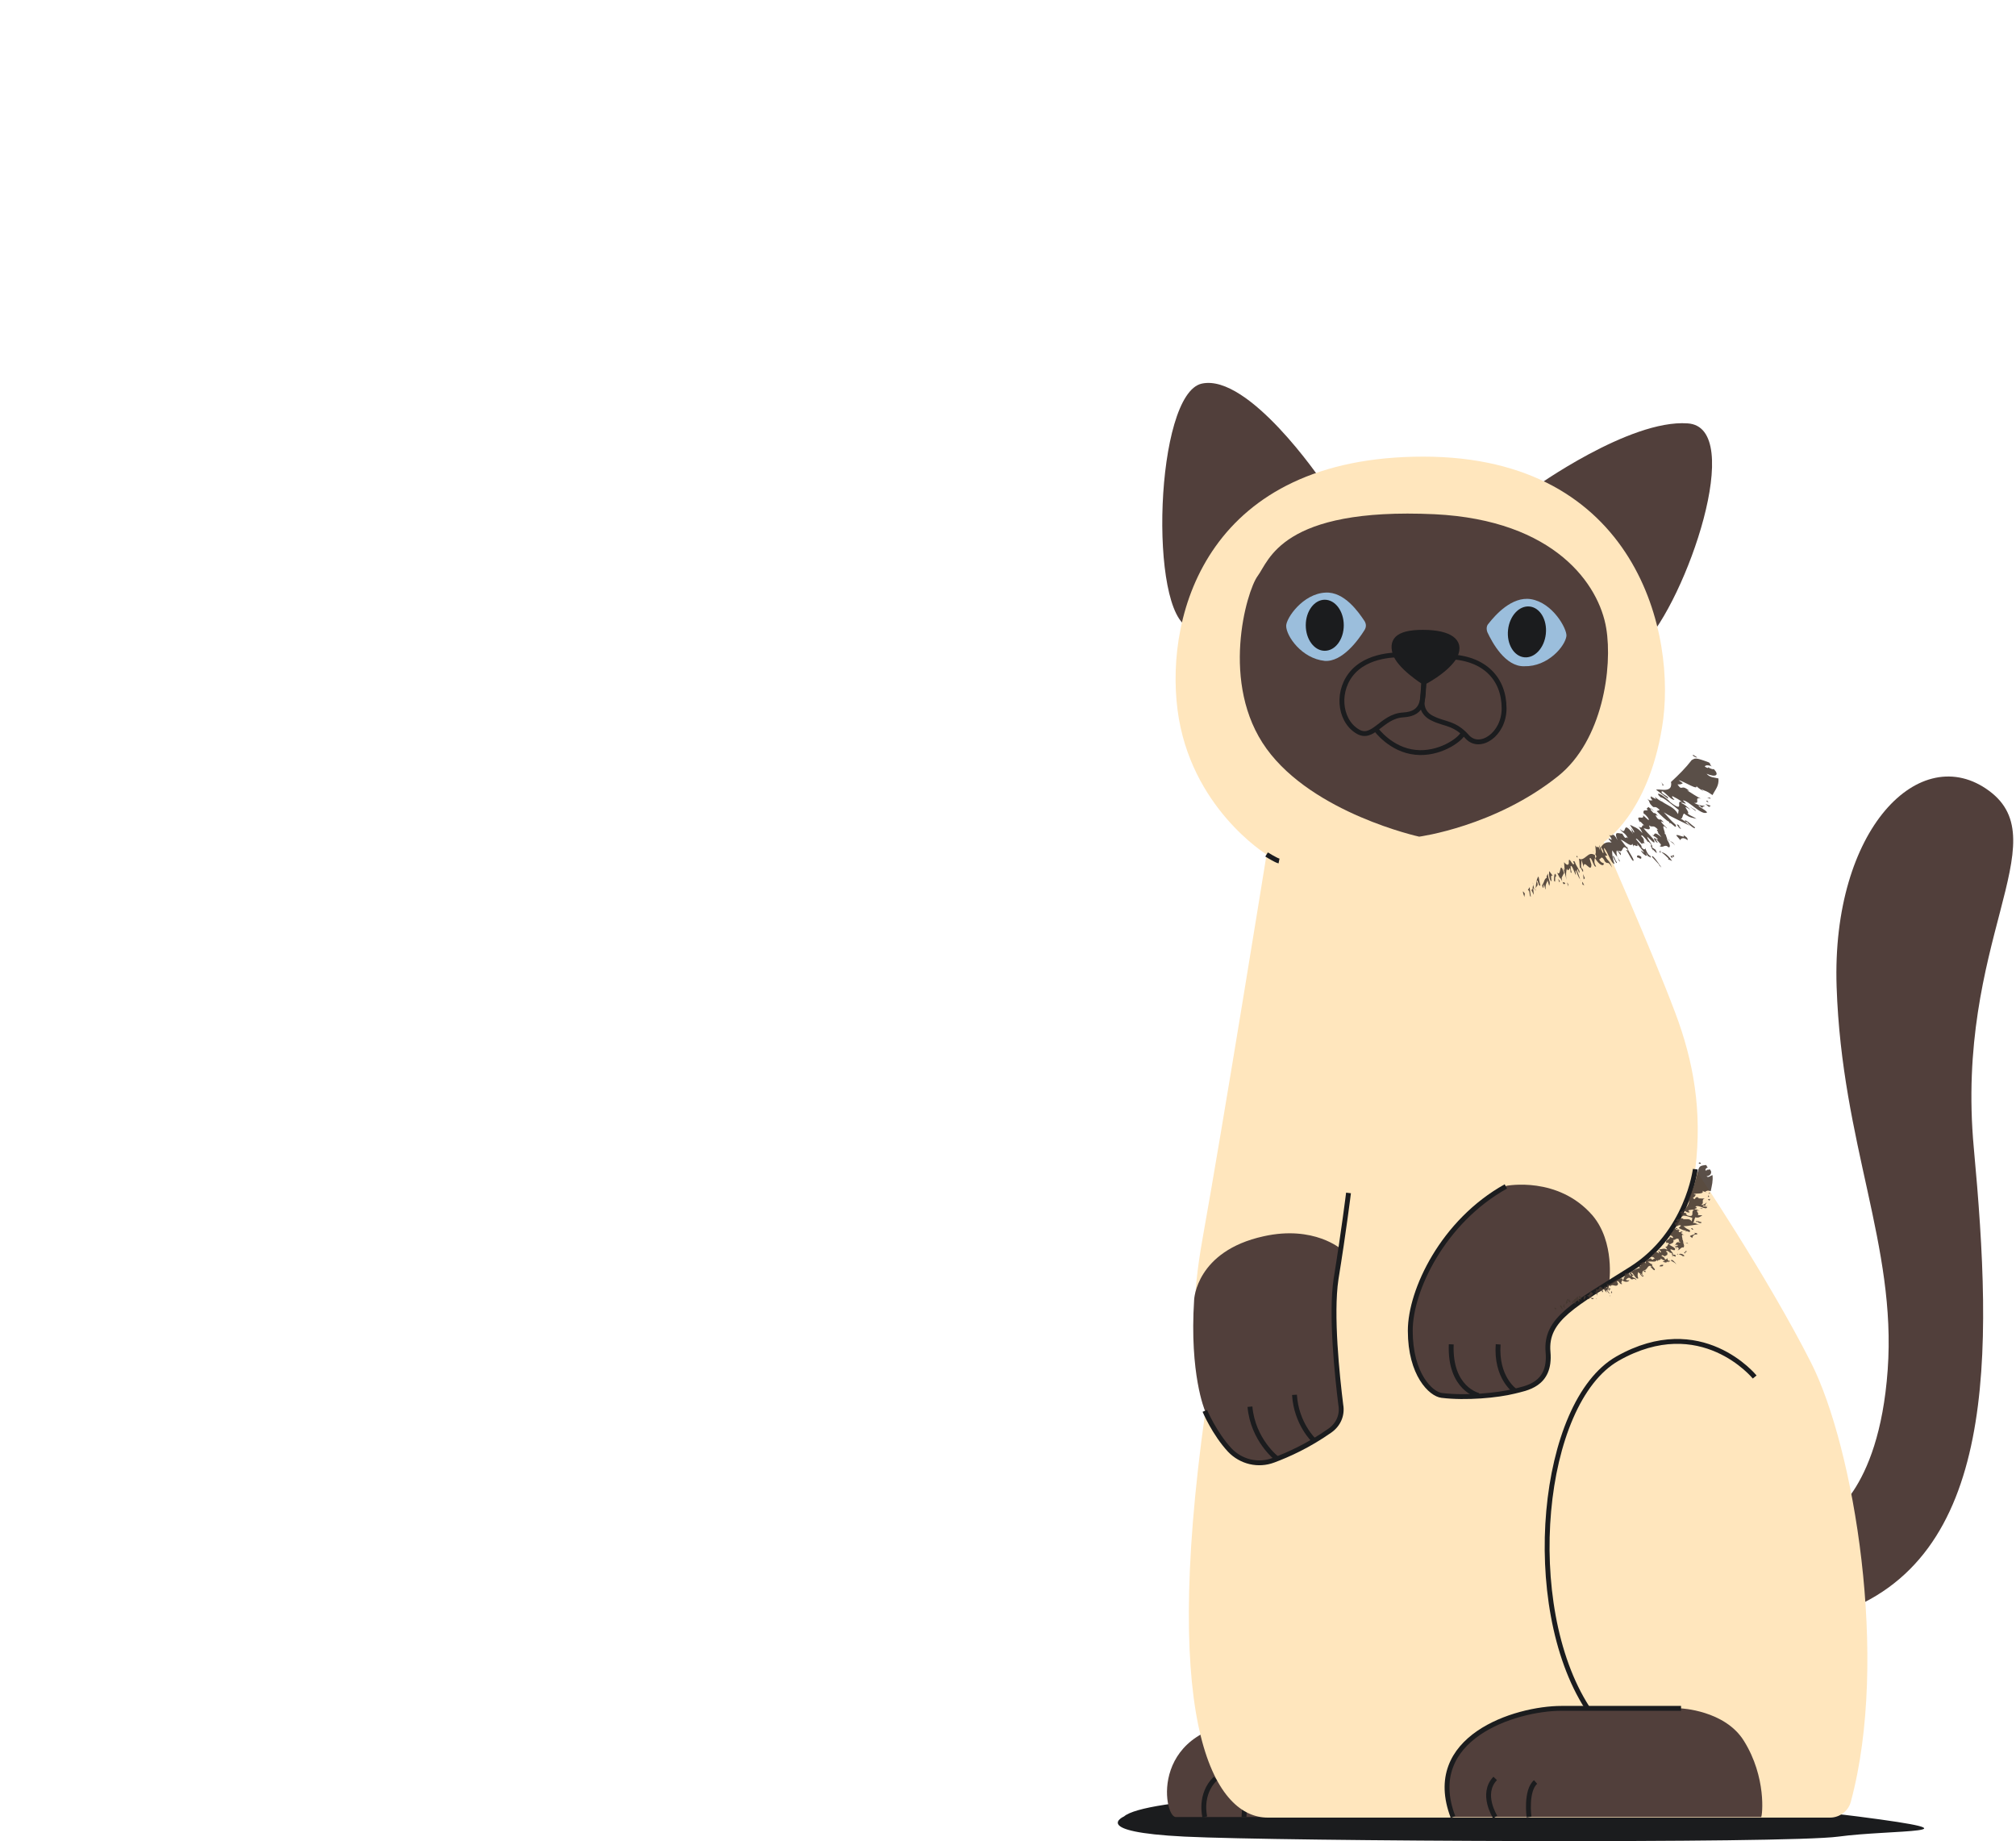 <svg width="415" height="379" viewBox="0 0 415 379" fill="none" xmlns="http://www.w3.org/2000/svg">
<path d="M231.392 373.918C231.392 373.918 224.18 377.096 243.86 378.074C263.54 379.052 367.684 379.541 378.441 378.074C389.198 376.607 409.978 377.463 382.352 373.918C354.727 370.373 326.246 372.451 298.377 370.373C270.507 368.295 235.548 370.251 231.392 373.918Z" fill="#1B1C1E"/>
<path d="M375.752 312.678C375.752 312.678 386.753 307.667 388.587 281.997C390.42 256.328 379.174 235.67 378.074 203.155C376.974 170.641 395.309 152.305 409.489 162.818C423.668 173.33 402.399 193.865 406.311 236.281C410.222 278.575 411.322 321.357 377.708 332.358C377.83 332.358 372.085 324.413 375.752 312.678Z" fill="#513F3B"/>
<path d="M287.009 374.04C287.009 374.04 244.593 374.04 242.026 374.04C239.459 374.04 236.281 354.727 258.772 354.361C281.264 353.994 294.832 354.361 294.832 354.361L287.009 374.04Z" fill="#513F3B"/>
<path d="M248.016 374.04C248.016 374.04 246.793 369.396 250.216 366.095" stroke="#1B1C1E" stroke-miterlimit="10"/>
<path d="M256.083 374.04C256.083 374.04 256.083 370.251 257.795 368.54" stroke="#1B1C1E" stroke-miterlimit="10"/>
<path d="M271.974 98.888C271.974 98.888 257.061 76.886 247.405 78.964C237.748 81.042 236.403 126.391 244.838 129.203C253.15 132.137 271.974 98.888 271.974 98.888Z" fill="#513F3B"/>
<path d="M315.734 100.478C315.734 100.478 335.414 86.298 347.393 87.154C359.494 87.887 347.149 123.58 338.226 132.748C329.302 141.915 315.734 100.478 315.734 100.478Z" fill="#513F3B"/>
<path d="M260.728 175.897C260.728 175.897 244.96 166.24 242.393 146.071C239.826 125.903 248.994 93.999 292.998 93.999C337.003 93.999 345.315 130.792 342.137 149.738C339.203 167.707 330.158 173.33 330.158 173.33C330.158 173.33 339.937 195.454 344.826 208.411C348.616 218.435 350.449 228.703 348.982 240.682C348.982 240.682 363.65 262.44 372.818 280.53C381.619 297.888 388.953 341.404 381.008 370.862C380.519 372.818 378.685 374.163 376.73 374.163H260.973C250.705 374.163 238.726 357.294 248.138 290.431C248.138 290.431 243.249 278.941 247.527 255.105C251.805 231.269 260.728 175.897 260.728 175.897Z" fill="#FFE6BD"/>
<path d="M362.55 374.04C362.55 374.04 355.094 374.04 352.894 374.04H298.988C292.754 357.783 311.7 351.671 321.357 351.671C328.813 351.671 345.926 351.671 345.926 351.671C345.926 351.671 355.094 352.038 359.006 358.394C363.65 365.851 362.795 373.674 362.55 374.04Z" fill="#513F3B"/>
<path d="M273.807 294.465C269.285 297.643 265.129 299.477 262.195 300.577C259.017 301.677 255.472 300.944 253.15 298.377C249.972 294.954 248.016 290.309 248.016 290.309C248.016 290.309 244.838 282.853 245.816 267.573C245.816 267.573 246.182 257.55 260.117 254.494C270.507 252.172 276.13 257.183 276.13 257.183C275.885 259.139 275.519 261.095 275.152 263.295C273.93 270.629 275.396 283.342 276.13 289.209C276.374 291.165 275.519 293.243 273.807 294.465Z" fill="#513F3B"/>
<path d="M260.728 175.897C260.728 175.897 262.684 177.119 263.295 177.241" stroke="#1B1C1E" stroke-miterlimit="10"/>
<path d="M248.016 290.431C248.016 290.431 249.972 295.076 253.15 298.499C255.472 300.944 259.017 301.799 262.195 300.577C265.129 299.477 269.285 297.643 273.807 294.465C275.519 293.243 276.374 291.287 276.008 289.209C275.274 283.342 273.93 270.629 275.03 263.295C276.619 253.516 277.597 245.571 277.597 245.571" stroke="#1B1C1E" stroke-miterlimit="10"/>
<path d="M262.806 300.21C262.806 300.21 257.917 296.421 257.306 289.576" stroke="#1B1C1E" stroke-miterlimit="10"/>
<path d="M270.507 296.543C270.507 296.543 266.84 293.121 266.473 287.131" stroke="#1B1C1E" stroke-miterlimit="10"/>
<path d="M331.258 264.029C322.702 269.285 318.301 272.341 318.79 278.208C319.401 285.053 314.145 285.664 311.823 286.275C308.4 287.131 301.922 287.742 296.91 287.131C294.71 286.887 290.431 282.853 290.431 273.807C290.431 265.495 297.154 251.316 310.111 244.104C310.111 244.104 320.746 242.026 327.836 250.216C332.48 255.717 331.258 264.029 331.258 264.029Z" fill="#513F3B"/>
<path d="M348.982 240.682C348.982 240.682 347.393 253.883 335.781 261.217C324.168 268.551 318.057 271.485 318.668 278.33C319.279 285.175 314.023 285.787 311.7 286.398C308.278 287.253 301.799 287.865 296.788 287.253C294.587 287.009 290.309 282.975 290.309 273.93C290.309 265.618 297.032 251.438 309.989 244.226" stroke="#1B1C1E" stroke-miterlimit="10"/>
<path d="M304.366 287.253C304.366 287.253 298.377 285.909 298.743 276.741" stroke="#1B1C1E" stroke-miterlimit="10"/>
<path d="M311.823 286.275C311.823 286.275 307.911 283.586 308.4 276.741" stroke="#1B1C1E" stroke-miterlimit="10"/>
<path d="M361.206 283.464C361.206 283.464 350.205 269.896 332.969 279.675C317.079 288.72 313.167 330.402 326.735 351.549" stroke="#1B1C1E" stroke-miterlimit="10"/>
<path d="M299.11 374.04C292.876 357.783 311.823 351.671 321.479 351.671C328.936 351.671 346.049 351.671 346.049 351.671" stroke="#1B1C1E" stroke-miterlimit="10"/>
<path d="M307.789 374.04C307.789 374.04 304.733 369.273 307.789 366.095" stroke="#1B1C1E" stroke-miterlimit="10"/>
<path d="M314.756 374.04C314.756 374.04 314.023 368.662 316.101 366.829" stroke="#1B1C1E" stroke-miterlimit="10"/>
<path d="M292.143 172.23C292.143 172.23 270.385 167.463 260.728 154.139C251.072 140.815 256.572 121.747 258.895 118.568C261.217 115.513 263.662 104.389 295.321 105.856C320.135 107.078 329.18 120.402 330.647 129.325C331.991 137.393 329.913 152.428 320.746 159.762C307.789 170.152 292.143 172.23 292.143 172.23Z" fill="#513F3B"/>
<path d="M280.897 129.692C281.264 129.081 281.264 128.469 280.897 127.858C279.675 126.025 276.741 121.746 272.83 121.991C268.185 122.235 264.762 127.247 264.762 128.836C264.762 130.914 267.94 135.559 272.707 136.048C276.374 136.292 279.675 131.648 280.897 129.692Z" fill="#9BBEDC"/>
<path d="M272.707 133.97C274.868 133.97 276.619 131.617 276.619 128.714C276.619 125.811 274.868 123.458 272.707 123.458C270.547 123.458 268.796 125.811 268.796 128.714C268.796 131.617 270.547 133.97 272.707 133.97Z" fill="#1B1C1E"/>
<path d="M288.842 134.826C288.842 134.826 282.364 134.337 278.697 138.126C275.03 141.915 275.641 148.149 279.308 150.472C282.608 152.672 284.32 147.416 288.842 147.172C293.365 146.927 292.876 143.627 293.121 140.326C293.243 137.148 288.842 134.826 288.842 134.826Z" stroke="#1B1C1E" stroke-miterlimit="10"/>
<path d="M292.754 144.605C292.754 144.605 292.509 146.805 294.954 147.905C297.399 149.127 299.477 148.761 302.044 151.694C304.611 154.506 309.622 151.205 309.622 145.827C309.622 139.715 305.589 135.437 298.255 135.192C290.92 134.948 293.365 137.637 293.365 137.637L292.754 144.605Z" stroke="#1B1C1E" stroke-miterlimit="10"/>
<path d="M283.22 150.105C283.22 150.105 286.275 154.383 291.409 154.872C296.176 155.361 300.455 152.428 301.188 150.961" stroke="#1B1C1E" stroke-miterlimit="10"/>
<path d="M293.121 140.449C293.121 140.449 287.864 137.148 287.131 134.337C286.398 131.648 287.864 129.936 293.976 130.181C298.988 130.425 301.188 132.381 299.232 135.559C297.277 138.371 293.121 140.449 293.121 140.449Z" fill="#1B1C1E" stroke="#1B1C1E" stroke-miterlimit="10"/>
<g opacity="0.88">
<path d="M335.414 170.518C335.536 170.641 335.659 170.763 335.781 170.885C335.781 170.885 335.659 170.763 335.414 170.518Z" fill="#443730"/>
<path d="M328.079 175.774L327.958 175.652L328.079 175.774Z" fill="#443730"/>
<path d="M328.08 175.53L327.836 174.919C327.958 175.163 327.958 175.408 328.08 175.53Z" fill="#443730"/>
<path d="M338.592 173.574C338.714 173.697 338.959 173.819 339.203 174.063L338.592 173.574Z" fill="#443730"/>
<path d="M339.203 176.263C339.203 176.386 339.326 176.508 339.326 176.508C339.326 176.508 339.203 176.386 339.203 176.263Z" fill="#443730"/>
<path d="M340.426 164.284C340.303 164.284 340.303 164.162 340.181 164.162C340.303 164.162 340.303 164.162 340.426 164.284Z" fill="#443730"/>
<path d="M341.648 164.529C341.648 164.407 341.648 164.407 341.648 164.529H341.893C341.893 164.651 341.648 164.529 341.648 164.529Z" fill="#443730"/>
<path d="M350.571 166.851L351.06 167.218C350.938 167.096 350.693 166.974 350.571 166.851Z" fill="#443730"/>
<path d="M339.815 163.796C339.937 163.918 340.059 164.04 340.304 164.162C340.059 164.04 339.937 164.04 339.815 163.796Z" fill="#443730"/>
<path d="M335.292 170.274C335.414 170.396 335.414 170.396 335.414 170.518C335.414 170.396 335.292 170.396 335.292 170.274Z" fill="#443730"/>
<path d="M324.78 176.508C324.657 176.508 324.535 176.386 324.535 176.386C324.535 176.019 324.657 176.141 324.78 176.508Z" fill="#443730"/>
<path d="M339.815 166.729C341.037 168.196 340.059 166.607 341.281 167.952C340.915 167.829 340.548 167.585 341.159 168.44C342.015 169.174 341.404 168.074 342.504 169.296L341.893 169.052C342.259 169.785 343.359 170.518 343.115 170.518C341.526 169.052 343.115 171.741 342.626 171.619L342.87 171.741L343.237 172.841C343.237 172.841 343.237 172.841 343.359 172.963C343.237 172.841 343.237 172.841 343.115 172.719C343.726 173.697 343.971 174.43 343.482 174.43C342.626 173.574 342.382 174.797 341.526 174.063C341.77 174.186 341.893 174.186 341.893 173.819L340.915 172.719C340.67 172.963 341.77 173.819 340.915 173.33C339.692 171.741 341.281 173.085 341.281 172.719C340.915 172.352 340.548 172.108 340.304 172.108C340.67 171.741 340.426 171.007 342.015 172.352C341.77 171.985 341.281 171.374 341.037 171.252C342.015 171.985 340.426 170.274 341.404 170.885C340.181 169.541 340.304 170.518 339.448 169.907C340.059 171.252 338.837 170.518 338.348 170.518C339.203 171.619 340.181 172.352 340.548 173.085C340.792 174.063 339.692 172.719 339.081 172.23C339.081 172.841 340.426 174.063 340.059 174.43L340.792 174.919C341.648 176.63 340.059 174.43 340.181 174.919C339.937 174.43 339.692 174.063 339.937 173.941C339.57 173.33 339.203 173.208 339.081 173.208V173.085C338.47 172.352 337.859 171.619 337.859 172.108C338.714 172.963 338.226 172.963 338.47 173.452L338.714 173.574C338.348 173.452 338.226 173.697 337.981 173.574L338.103 173.819C337.737 173.574 336.881 172.352 336.759 172.719C337.125 173.208 338.226 174.308 337.859 174.308C338.348 175.041 338.714 174.919 338.714 174.552C338.714 174.919 339.326 176.141 339.692 176.141C340.181 177.119 339.203 175.897 339.326 176.386C339.203 176.141 338.959 175.775 338.714 175.53C339.57 176.752 338.226 176.019 337.737 175.041L338.47 175.53C337.859 174.552 337.125 174.063 336.881 173.452C337.737 175.163 335.781 173.085 336.392 174.552L336.025 173.697C335.781 174.552 334.314 172.963 333.581 172.841C334.07 173.208 335.047 175.041 335.047 174.186C334.803 174.797 335.903 176.019 336.27 176.997C336.27 177.975 335.17 175.408 334.681 174.919C334.803 175.041 335.047 175.041 335.17 175.041C333.703 173.208 334.314 176.019 333.092 175.041C333.336 175.652 333.336 175.286 333.581 175.53C333.947 176.752 333.214 175.408 332.847 175.041C332.725 175.286 332.603 176.019 333.458 177.241C333.336 177.73 333.092 176.386 332.725 176.019L332.847 176.386L331.869 175.041C331.869 175.652 331.869 176.508 332.358 177.853C331.625 177.853 330.769 174.797 330.158 174.552C330.28 175.408 330.647 175.652 330.891 176.141H330.402C331.136 177.608 331.136 176.752 331.869 178.586C330.769 176.875 331.136 178.219 330.28 177.241V177.119C329.547 175.897 329.547 176.997 329.18 176.875C329.547 177.608 329.914 177.608 330.158 177.73C330.158 178.464 329.18 178.097 328.324 176.63C328.202 176.997 328.08 177.73 328.569 178.342C328.08 178.83 327.591 176.019 327.224 176.752L327.591 177.975C327.591 179.931 326.002 176.63 326.002 178.464L325.513 176.875C325.635 177.608 325.391 177.975 325.513 178.586L325.88 179.075C326.002 180.42 325.269 177.853 325.269 178.83C325.146 178.342 325.146 177.241 325.024 176.752C325.635 177.119 326.124 176.63 326.613 176.264C327.102 175.897 327.469 175.53 328.324 176.019C328.324 176.264 328.324 176.386 328.447 176.752C328.447 176.386 328.813 176.63 328.447 175.897L328.324 175.775C328.691 176.019 328.324 174.063 328.447 174.063C328.936 175.041 328.813 173.452 329.425 175.163L329.18 173.941C329.547 174.552 329.791 175.408 330.036 175.652C330.158 175.408 329.914 174.797 329.547 174.43C330.036 173.574 330.769 173.208 331.747 173.452L331.136 172.719C331.136 172.23 332.48 173.819 331.258 171.863C331.992 172.474 331.869 170.885 332.969 172.963C332.114 170.885 333.214 171.619 333.947 171.619C334.925 173.33 334.558 171.863 335.17 172.596C334.436 171.252 333.947 171.496 333.458 170.641C335.17 172.352 333.703 168.44 336.148 171.619C336.148 171.496 336.025 171.374 335.903 171.252C336.025 171.13 335.781 170.518 335.659 170.396C336.148 170.885 336.148 171.374 336.392 171.374C336.514 171.13 335.781 170.274 335.536 169.785C336.392 170.274 337.003 170.274 338.103 171.496C337.981 171.13 337.492 170.274 337.248 170.152C338.47 170.763 337.614 169.663 338.592 169.907C338.348 170.03 337.492 168.685 337.614 169.296C336.392 167.34 338.592 169.052 338.226 167.829L339.326 168.807C339.692 168.807 338.837 167.707 338.348 167.463C338.103 166.485 338.959 166.974 339.203 166.729C339.081 166.607 338.837 166.362 338.959 166.485L339.326 166.118C339.57 166.362 340.304 166.729 340.792 167.463C340.059 166.485 339.692 166.118 339.815 166.729Z" fill="#443730"/>
<path d="M340.67 166.974L340.792 167.095C340.792 167.095 340.792 167.095 340.67 166.974Z" fill="#443730"/>
<path d="M340.426 175.408C340.303 175.041 340.181 174.919 340.181 174.797C340.303 174.919 340.303 175.163 340.426 175.408Z" fill="#443730"/>
<path d="M346.415 164.773C348.004 166.24 345.926 164.773 346.171 165.385C346.538 165.385 347.515 166.24 348.004 166.729C345.682 165.14 348.127 167.34 347.393 167.463C348.127 168.074 348.371 167.951 349.227 168.563C348.493 168.318 347.882 168.44 346.66 167.463C346.293 167.829 346.415 168.563 345.926 168.563C346.66 168.685 347.149 169.663 348.371 170.274C346.66 169.296 344.46 168.44 342.504 167.218C343.726 168.563 343.726 168.685 344.948 169.785C345.315 171.13 343.726 168.807 343.604 169.541V169.174C342.993 168.929 341.893 167.829 341.037 166.974C341.281 166.851 341.526 166.851 341.648 166.729C340.792 165.873 340.67 166.24 340.304 166.118C339.203 165.14 339.815 165.14 339.081 164.407C339.815 165.018 339.815 164.651 340.181 164.773L339.815 164.284C339.57 163.551 340.792 164.651 340.915 164.407C340.792 164.284 340.67 164.162 340.67 164.04C341.281 164.529 341.893 165.018 342.259 165.018H342.137C343.359 165.873 344.582 166.118 345.437 167.585L345.56 166.729C344.215 165.629 342.259 164.04 341.893 164.162L341.404 163.673C340.915 162.818 342.87 164.04 343.848 165.14C347.026 167.585 344.704 164.407 346.293 165.14C345.437 164.407 344.948 164.284 344.337 163.918C344.093 163.918 344.093 164.04 344.704 164.651C343.848 164.773 342.137 162.206 342.015 163.062C342.259 163.673 343.604 163.918 343.359 164.407L340.915 162.573C341.159 162.451 341.77 162.573 342.137 162.573C343.359 162.695 343.848 162.329 343.971 161.84C344.093 161.351 343.971 160.984 343.971 160.984C345.56 159.517 347.026 158.05 348.249 156.461C348.982 156.095 348.86 155.85 351.794 156.95C352.283 157.317 351.794 157.561 352.772 157.928C351.794 157.439 351.06 157.439 350.938 157.806C351.916 158.417 351.549 157.806 351.794 157.928V158.05C352.283 158.295 352.649 158.417 352.772 158.295C353.994 159.517 353.26 160.128 351.305 159.273C352.038 160.128 352.894 160.006 353.749 160.251C353.872 161.84 353.138 162.451 352.527 163.673C350.938 162.573 351.427 163.062 350.205 162.451L350.694 162.94C350.449 162.695 349.227 162.084 349.104 161.595C349.96 163.062 346.538 160.74 345.56 160.617L346.415 161.229C346.049 161.473 345.926 161.473 345.315 161.473C346.415 163.062 345.926 161.229 347.76 162.818L347.271 162.695C348.127 163.184 349.471 164.162 350.205 164.407C348.493 163.918 350.205 165.507 348.738 165.262C349.716 165.873 350.694 165.873 350.938 165.873C350.816 166.118 349.96 165.996 350.816 166.607L349.716 165.751C349.349 165.996 350.816 166.485 351.427 167.218C350.327 168.074 347.515 164.651 346.415 164.773Z" fill="#443730"/>
<path d="M340.181 171.985C340.181 171.863 340.303 171.863 340.426 171.863C340.426 171.863 340.303 171.985 340.181 171.985Z" fill="#443730"/>
<path d="M343.359 172.719C343.482 172.841 343.604 172.963 343.726 173.085C343.604 173.085 343.482 172.963 343.359 172.719Z" fill="#443730"/>
<path d="M344.826 174.063C344.46 173.574 344.337 173.574 343.726 173.085C344.093 173.33 344.337 173.208 344.826 174.063Z" fill="#443730"/>
<path d="M313.778 184.698C313.778 184.331 313.412 183.842 313.534 183.475L313.901 183.964L313.778 184.698Z" fill="#443730"/>
<path d="M314.512 183.231L314.879 182.62L315.123 184.576C314.756 184.576 315.001 183.231 314.512 183.231Z" fill="#443730"/>
<path d="M315.612 182.131L315.49 181.642C315.612 181.886 315.612 182.009 315.612 182.131Z" fill="#443730"/>
<path d="M315.612 182.864L315.734 184.209L315.245 183.231L315.49 182.987C315.49 182.498 315.612 182.253 315.612 182.131L315.856 183.109C315.734 182.987 315.612 182.742 315.612 182.864Z" fill="#443730"/>
<path d="M316.101 182.986C316.101 183.109 316.101 183.231 316.101 183.353C315.979 183.231 315.979 183.109 316.101 182.986Z" fill="#443730"/>
<path d="M316.834 180.42C316.712 180.908 316.957 181.642 317.079 182.253C316.712 182.742 316.59 180.786 316.345 181.397C316.834 182.498 316.223 182.253 316.101 182.986C316.223 181.642 316.345 180.786 316.712 180.42L316.834 181.275C316.834 181.275 316.712 180.786 316.834 180.42Z" fill="#443730"/>
<path d="M318.912 182.375L318.546 181.153C318.546 181.764 318.057 181.764 318.179 183.109C318.057 182.986 317.934 182.375 317.812 182.009C317.69 182.742 317.69 183.231 317.445 182.253C318.057 181.275 317.812 181.031 318.423 180.664C318.423 180.42 318.301 180.42 318.301 180.542L318.668 179.808C318.668 181.275 319.279 181.397 318.912 182.375Z" fill="#443730"/>
<path d="M319.401 181.397C319.035 181.397 318.79 180.175 318.912 179.319L319.646 180.297C319.401 180.175 319.157 180.053 319.401 181.397Z" fill="#443730"/>
<path d="M319.89 181.275C319.89 180.542 320.012 179.075 320.379 180.42C319.89 180.175 320.379 182.131 319.89 181.275Z" fill="#443730"/>
<path d="M321.968 179.686L321.479 180.664C321.601 182.375 321.846 181.153 322.213 181.886C321.724 182.253 321.846 181.764 321.235 180.786C321.113 180.908 320.746 180.053 320.501 179.564C321.479 180.786 320.868 176.752 321.968 179.686Z" fill="#443730"/>
<path d="M320.99 181.642L320.746 180.909L321.113 181.397L320.99 181.642Z" fill="#443730"/>
<path d="M322.946 177.73C322.824 175.652 323.802 178.708 324.046 177.73C323.924 177.608 323.924 177.486 323.802 177.241L324.168 177.364L324.046 176.875C324.291 178.097 324.78 178.464 325.146 179.319C325.146 180.664 324.657 177.853 324.657 179.319C324.902 179.808 325.146 180.664 325.269 181.031C324.902 180.542 324.657 179.808 324.413 179.197C324.168 179.075 324.413 179.808 324.413 180.175C324.046 179.564 323.557 177.853 323.313 178.341C323.313 179.442 323.802 179.931 323.313 179.564C323.191 177.608 322.946 179.931 322.579 178.83C322.335 179.197 322.335 180.419 322.457 181.153C322.213 179.686 321.724 178.464 321.357 178.097L322.09 179.197L321.968 177.486C322.579 178.219 322.824 178.097 322.946 177.73Z" fill="#443730"/>
<path d="M325.269 181.031C325.391 181.153 325.391 181.275 325.513 181.275C325.513 181.397 325.391 181.275 325.269 181.031Z" fill="#443730"/>
<path d="M322.579 181.642L322.824 182.009V182.498L322.579 181.642Z" fill="#443730"/>
<path d="M325.88 182.131C325.758 182.253 325.635 181.642 325.758 181.52L326.124 182.253L325.88 182.131Z" fill="#443730"/>
<path d="M326.002 181.031L325.88 179.931L326.246 180.786L326.002 181.031Z" fill="#443730"/>
<path d="M332.847 177.486C332.847 178.097 332.358 176.997 331.992 176.264C332.236 175.897 332.48 177.241 332.847 177.486Z" fill="#443730"/>
<path d="M337.859 176.386C337.981 177.241 337.248 176.386 337.003 176.508C336.881 175.897 337.37 176.019 337.859 176.386Z" fill="#443730"/>
<path d="M342.015 178.586C341.77 178.342 341.526 178.219 341.526 177.975L340.059 176.386C340.059 175.652 341.526 177.853 342.015 178.586Z" fill="#443730"/>
<path d="M344.215 177.241L343.359 176.875L343.482 176.752C342.87 176.141 342.626 175.897 342.015 175.408C342.626 175.53 343.359 176.019 344.215 177.241Z" fill="#443730"/>
<path d="M341.526 175.286C341.526 175.286 341.648 175.286 341.77 175.286C341.893 175.53 342.015 175.775 341.526 175.286Z" fill="#443730"/>
<path d="M341.893 175.286C342.015 175.408 342.015 175.408 342.137 175.408C342.015 175.408 341.893 175.286 341.77 175.286C341.648 175.163 341.648 174.919 341.893 175.286Z" fill="#443730"/>
<path d="M343.848 176.264L344.582 176.019V176.508C343.726 175.53 344.826 177.364 343.848 176.264Z" fill="#443730"/>
<path d="M345.926 172.963L345.071 171.985C345.193 171.496 347.515 173.085 346.293 171.496C346.66 172.23 347.515 172.23 347.393 172.963C346.538 172.23 345.926 172.596 345.926 172.963Z" fill="#443730"/>
<path d="M345.804 170.518C345.437 170.274 345.437 170.029 345.193 169.785C345.193 169.541 345.682 169.907 346.049 170.274C344.704 169.174 346.66 171.13 345.804 170.518Z" fill="#443730"/>
<path d="M347.271 169.174C347.149 169.296 346.904 169.296 346.782 168.929C347.149 168.685 348.127 169.785 348.86 170.274C349.227 171.007 347.638 169.785 347.271 169.174Z" fill="#443730"/>
<path d="M341.893 160.984C342.748 161.717 342.381 161.84 342.137 161.595C342.381 161.595 342.137 161.229 341.893 160.984Z" fill="#443730"/>
<path d="M348.982 166.729L349.104 166.974L347.76 165.996L348.982 166.729Z" fill="#443730"/>
<path d="M351.06 165.507L352.16 165.873L351.794 166.118L351.06 165.507Z" fill="#443730"/>
<path d="M351.182 165.018L351.427 164.773L351.671 165.14C351.916 165.385 351.305 164.896 351.182 165.018Z" fill="#443730"/>
<path d="M352.038 164.162C351.916 164.162 352.038 164.284 352.16 164.407L351.427 164.284L352.038 164.162Z" fill="#443730"/>
<path d="M348.982 155.85C348.004 155.361 348.738 155.484 348.493 155.361C348.738 155.484 349.96 156.217 348.982 155.85Z" fill="#443730"/>
</g>
<g opacity="0.88">
<path d="M341.281 257.55C341.404 257.55 341.404 257.55 341.526 257.672C341.526 257.672 341.404 257.672 341.281 257.55Z" fill="#443730"/>
<path d="M334.192 263.051L333.947 262.806C334.192 262.928 334.192 263.051 334.192 263.051Z" fill="#443730"/>
<path d="M345.682 250.827C345.56 250.705 345.56 250.705 345.682 250.827C345.56 250.705 345.56 250.705 345.682 250.827Z" fill="#443730"/>
<path d="M346.293 250.46C346.293 250.46 346.293 250.338 346.415 250.338L346.293 250.46C346.536 250.338 346.415 250.46 346.293 250.46Z" fill="#443730"/>
<path d="M351.305 248.138L351.549 248.26C351.427 248.26 351.305 248.26 351.305 248.138Z" fill="#443730"/>
<path d="M345.315 250.705C345.437 250.705 345.437 250.705 345.56 250.705C345.437 250.705 345.315 250.827 345.315 250.705Z" fill="#443730"/>
<path d="M341.159 257.428C341.281 257.55 341.281 257.55 341.159 257.428C341.281 257.55 341.281 257.55 341.159 257.428Z" fill="#443730"/>
<path d="M330.891 264.273C330.769 264.273 330.769 264.273 330.647 264.273C330.769 264.151 330.891 264.273 330.891 264.273Z" fill="#443730"/>
<path d="M344.948 253.027C345.56 253.516 345.193 252.783 345.804 253.272C345.56 253.272 345.437 253.394 345.682 253.639C346.171 253.761 345.804 253.272 346.415 253.639L346.049 253.761C346.293 254.127 346.782 254.25 346.66 254.25C345.804 253.883 346.537 255.105 346.293 255.228H346.415L346.538 255.839C346.538 255.839 346.415 255.839 346.415 255.717C346.66 256.083 346.782 256.572 346.538 256.817C346.049 256.572 345.682 257.55 345.315 257.306C345.56 257.306 345.56 257.183 345.56 256.939L345.071 256.572C344.826 256.817 345.56 256.939 345.071 256.939C344.459 256.328 345.315 256.572 345.437 256.328C345.193 256.205 345.071 256.205 344.826 256.328C345.071 255.961 345.071 255.472 345.926 255.839C345.804 255.594 345.56 255.472 345.437 255.472C346.049 255.594 345.193 254.983 345.682 255.105C344.948 254.739 344.948 255.35 344.459 255.228C344.704 255.961 343.971 255.961 343.604 256.205C344.093 256.572 344.582 256.694 344.826 257.061C344.826 257.672 344.337 257.183 343.848 257.183C343.848 257.55 344.582 257.917 344.337 258.283H344.826C345.315 259.139 344.337 258.283 344.337 258.528C344.215 258.283 344.093 258.161 344.215 258.039C343.971 257.795 343.726 257.917 343.726 257.917V257.795C343.359 257.55 342.993 257.306 342.993 257.672C343.482 257.917 343.115 258.161 343.237 258.283H343.359C343.115 258.283 342.993 258.528 342.748 258.528L342.87 258.65C342.626 258.65 342.137 258.161 342.015 258.528C342.259 258.65 342.87 259.017 342.626 259.139C342.87 259.384 343.115 259.261 343.237 258.895C343.115 259.139 343.482 259.75 343.726 259.506C343.971 259.873 343.359 259.506 343.359 259.873C343.237 259.75 343.115 259.628 342.993 259.506C343.482 259.995 342.626 259.995 342.259 259.628H342.748C342.381 259.261 341.893 259.261 341.77 258.895C342.259 259.628 340.915 259.139 341.281 259.75L341.037 259.384C340.792 259.995 339.815 259.506 339.203 259.75C339.57 259.873 340.059 260.484 340.181 260.117C339.815 260.606 340.548 260.973 340.67 261.339C340.548 261.828 339.937 260.85 339.692 260.728H340.059C339.081 260.117 339.203 261.584 338.348 261.462C338.47 261.706 338.592 261.462 338.714 261.584C338.837 262.195 338.47 261.706 338.226 261.584C338.103 261.828 337.859 262.195 338.348 262.684C338.225 263.051 338.103 262.317 337.859 262.195V262.317C337.614 262.195 337.37 262.073 337.248 261.828C337.125 262.195 337.003 262.562 337.248 263.173C336.636 263.417 336.27 261.951 335.781 261.951C335.781 262.317 336.025 262.317 336.27 262.562L335.903 262.684C336.392 263.295 336.514 262.806 336.881 263.54C336.147 262.928 336.392 263.54 335.659 263.295V263.173C335.17 262.806 334.925 263.295 334.681 263.417C334.925 263.662 335.17 263.54 335.414 263.54C335.292 263.906 334.436 264.029 333.947 263.54C333.825 263.784 333.581 264.151 333.947 264.273C333.458 264.64 333.214 263.417 332.847 263.784L333.092 264.273C332.847 265.251 331.747 264.029 331.503 264.884L331.258 264.273C331.258 264.64 331.136 264.762 331.136 265.129L331.503 265.251C331.503 265.862 331.014 264.762 330.891 265.373C330.769 265.129 330.891 264.64 330.769 264.395C331.991 264.395 332.725 263.051 333.947 263.173C333.947 263.295 333.947 263.417 334.069 263.54C334.069 263.295 334.436 263.417 334.192 263.051C334.558 263.051 334.436 262.195 334.558 262.073C334.925 262.439 335.047 261.584 335.292 262.439L335.17 261.951C335.414 262.195 335.536 262.562 335.659 262.684C335.781 262.562 335.659 262.195 335.414 262.195C335.903 261.584 336.759 261.217 337.614 260.973L337.248 260.728C337.248 260.484 338.225 260.85 337.492 260.117C337.981 260.239 338.226 259.261 338.837 260.117C338.47 259.139 339.326 259.261 339.815 259.017C340.303 259.75 340.304 258.895 340.67 259.139C340.304 258.528 339.937 258.895 339.57 258.528C340.67 258.895 340.181 256.939 341.526 258.039C341.526 257.917 341.526 257.917 341.404 257.917C341.526 257.795 341.404 257.55 341.404 257.428C341.648 257.55 341.648 257.917 341.893 257.795C342.015 257.55 341.526 257.306 341.526 257.183C342.137 257.183 342.626 256.817 343.237 257.306C343.115 257.061 342.993 256.694 342.748 256.694C343.604 256.572 342.993 256.205 343.726 255.961C343.604 256.083 343.115 255.594 343.115 255.961C342.504 255.105 343.848 255.35 343.726 254.616L344.337 254.861C344.582 254.739 344.093 254.25 343.848 254.372C343.848 253.761 344.215 253.761 344.459 253.394C344.459 253.272 344.337 253.272 344.337 253.394L344.582 252.905C344.704 252.905 345.071 252.905 345.437 253.15C345.193 252.661 344.948 252.661 344.948 253.027Z" fill="#443730"/>
<path d="M344.337 258.772C344.215 258.65 344.215 258.528 344.215 258.528C344.337 258.528 344.337 258.65 344.337 258.772Z" fill="#443730"/>
<path d="M348.982 248.382C349.838 248.871 348.738 248.627 348.86 248.994C349.104 248.871 349.593 249.116 349.838 249.238C348.616 248.994 349.96 249.727 349.471 250.094C349.838 250.216 349.96 250.094 350.449 250.216C350.082 250.338 349.716 250.827 348.982 250.583C348.738 251.072 348.738 251.561 348.493 251.805C348.982 251.561 349.104 252.05 349.838 252.05C348.982 252.05 347.638 252.416 346.538 252.416C347.149 252.905 347.149 252.905 347.882 253.272C348.004 254.128 347.149 253.027 347.026 253.639V253.272C346.66 253.394 346.049 253.027 345.56 252.783L346.049 252.294C345.56 252.05 345.437 252.416 345.193 252.416C344.582 252.294 345.071 251.927 344.582 251.683C344.948 251.805 345.071 251.561 345.315 251.438L345.071 251.316C344.948 250.949 345.682 251.072 345.804 250.827L345.682 250.705C346.049 250.827 346.415 250.827 346.538 250.827L346.415 250.949C347.149 251.072 347.76 250.705 348.249 251.438L348.371 250.705C347.638 250.46 346.66 250.094 346.293 250.338L346.049 250.216C345.804 249.727 346.904 249.727 347.393 250.216C349.104 250.705 347.882 249.238 348.738 249.116C348.371 248.871 348.004 249.116 347.638 249.116C347.515 249.238 347.515 249.36 347.882 249.483C347.393 249.972 346.537 248.749 346.415 249.483C346.415 249.849 347.271 249.483 347.149 249.972L345.804 249.727C345.926 249.483 346.293 249.36 346.538 249.116C347.271 248.627 347.515 248.016 347.638 247.649C347.76 247.282 347.638 246.916 347.638 246.916C348.493 244.96 349.104 242.882 349.593 240.804C349.838 240.193 349.838 239.948 351.182 239.826C351.427 239.948 351.305 240.437 351.794 240.315C351.305 240.315 351.06 240.559 351.06 240.926C351.549 241.048 351.305 240.682 351.427 240.682V240.804C351.671 240.804 351.794 240.804 351.916 240.682C352.527 241.171 352.283 242.026 351.305 242.148C351.671 242.515 352.038 242.026 352.527 241.904C352.649 243.126 352.405 243.982 352.16 245.204C351.305 244.96 351.549 245.204 351.06 245.204L351.305 245.449C351.182 245.327 350.571 245.327 350.449 245.082C350.938 245.938 349.104 245.571 348.616 245.816L349.104 245.938C348.86 246.304 348.86 246.427 348.493 246.549C349.104 247.405 348.738 246.06 349.716 246.549L349.471 246.671C349.838 246.671 350.571 246.793 350.938 246.671C350.082 247.038 350.938 247.649 350.205 248.016C350.694 248.138 351.182 247.649 351.305 247.527C351.305 247.771 350.816 248.016 351.182 248.26L350.571 248.138C350.327 248.505 351.182 248.26 351.427 248.505C351.182 249.238 349.716 247.894 348.982 248.382Z" fill="#443730"/>
<path d="M344.582 256.572C344.582 256.45 344.704 256.45 344.826 256.328C344.704 256.45 344.704 256.45 344.582 256.572Z" fill="#443730"/>
<path d="M346.66 255.839C346.782 255.839 346.782 255.961 346.904 255.961C346.782 255.839 346.782 255.839 346.66 255.839Z" fill="#443730"/>
<path d="M347.515 256.083C347.271 255.839 347.271 255.961 346.904 255.839C347.149 255.961 347.271 255.594 347.515 256.083Z" fill="#443730"/>
<path d="M320.257 269.651C320.135 269.529 319.89 269.285 320.012 269.162L320.379 269.285L320.257 269.651Z" fill="#443730"/>
<path d="M320.99 268.918L321.357 268.674L321.724 269.529C321.235 269.407 321.357 268.796 320.99 268.918Z" fill="#443730"/>
<path d="M321.968 268.307L321.846 268.062C321.846 268.185 321.968 268.185 321.968 268.307Z" fill="#443730"/>
<path d="M321.968 268.673L322.213 269.285L321.724 268.918L321.846 268.796C321.846 268.551 321.968 268.429 321.968 268.429L322.213 268.796C322.09 268.673 321.968 268.551 321.968 268.673Z" fill="#443730"/>
<path d="M323.068 267.329C323.068 267.573 323.191 267.818 323.313 268.062C322.946 268.307 322.824 267.451 322.579 267.818C323.068 268.185 322.457 268.185 322.335 268.551C322.335 267.94 322.457 267.573 322.824 267.329L322.946 267.696C323.068 267.818 322.946 267.573 323.068 267.329Z" fill="#443730"/>
<path d="M325.024 268.062L324.657 267.573C324.657 267.818 324.168 267.94 324.291 268.429C324.168 268.429 324.046 268.062 323.924 267.94C323.802 268.307 323.802 268.429 323.557 268.062C324.168 267.573 323.924 267.451 324.535 267.207C324.535 267.084 324.413 267.084 324.413 267.207L324.78 266.84C324.902 267.573 325.391 267.573 325.024 268.062Z" fill="#443730"/>
<path d="M325.513 267.573C325.269 267.573 324.902 267.084 325.024 266.718C325.269 266.84 325.513 266.962 325.757 267.084C325.635 267.084 325.391 267.084 325.513 267.573Z" fill="#443730"/>
<path d="M326.002 267.451C326.002 267.084 326.124 266.473 326.491 266.962C326.124 266.962 326.369 267.818 326.002 267.451Z" fill="#443730"/>
<path d="M327.958 266.351L327.469 266.84C327.591 267.573 327.835 266.962 328.08 267.329C327.591 267.573 327.713 267.329 327.224 266.962C327.102 267.084 326.735 266.718 326.613 266.596C327.469 266.962 327.102 265.251 327.958 266.351Z" fill="#443730"/>
<path d="M326.98 267.451L326.858 267.084L327.224 267.329L326.98 267.451Z" fill="#443730"/>
<path d="M329.18 265.251C329.302 264.273 330.036 265.618 330.28 265.129C330.28 265.129 330.28 265.006 330.158 264.884H330.525V264.64C330.647 265.129 331.014 265.251 331.38 265.495C331.258 266.107 331.014 264.884 330.891 265.618C331.014 265.862 331.258 266.107 331.38 266.351C331.136 266.229 330.891 265.862 330.769 265.618C330.525 265.618 330.647 265.862 330.769 266.107C330.402 265.862 330.158 265.129 329.913 265.373C329.791 265.862 330.28 265.984 329.791 265.984C329.791 265.129 329.425 266.229 329.058 265.74C328.813 265.984 328.691 266.473 328.813 266.84C328.691 266.229 328.202 265.74 327.958 265.618L328.569 265.984V265.251C328.691 265.618 328.936 265.495 329.18 265.251Z" fill="#443730"/>
<path d="M331.136 266.473L331.257 266.595L331.136 266.473Z" fill="#443730"/>
<path d="M328.569 267.207L328.691 267.329V267.451L328.569 267.207Z" fill="#443730"/>
<path d="M331.503 266.84C331.38 266.84 331.38 266.718 331.38 266.595L331.503 266.84Z" fill="#443730"/>
<path d="M331.625 266.229L331.747 265.74L331.869 266.107L331.625 266.229Z" fill="#443730"/>
<path d="M338.226 262.684C338.226 263.051 337.859 262.562 337.614 262.317C337.859 261.951 337.859 262.684 338.226 262.684Z" fill="#443730"/>
<path d="M342.382 260.362C342.382 260.85 341.893 260.606 341.648 260.728C341.648 260.362 342.015 260.362 342.382 260.362Z" fill="#443730"/>
<path d="M345.071 260.239C344.948 260.117 344.826 260.117 344.826 259.995L343.971 259.506C344.093 259.017 344.826 259.873 345.071 260.239Z" fill="#443730"/>
<path d="M346.782 258.528L346.293 258.65L346.415 258.528C346.049 258.406 345.926 258.283 345.56 258.161C345.926 258.039 346.293 258.039 346.782 258.528Z" fill="#443730"/>
<path d="M345.193 258.161C345.193 258.161 345.315 258.161 345.315 258.039C345.437 258.283 345.437 258.406 345.193 258.161Z" fill="#443730"/>
<path d="M345.437 258.039C345.437 258.039 345.558 258.039 345.437 258.039C345.437 258.039 345.437 258.161 345.437 258.039C345.315 258.039 345.315 258.039 345.437 258.039Z" fill="#443730"/>
<path d="M346.66 257.917L347.149 257.428V257.795C346.66 257.55 347.149 258.283 346.66 257.917Z" fill="#443730"/>
<path d="M348.371 254.861L347.882 254.494C348.004 254.127 349.349 254.25 348.738 253.639C348.982 254.005 349.471 253.639 349.349 254.127C348.738 254.005 348.371 254.494 348.371 254.861Z" fill="#443730"/>
<path d="M348.493 253.15C348.371 253.15 348.249 253.027 348.127 252.905C348.127 252.783 348.493 252.783 348.616 252.905C347.882 252.538 348.86 253.272 348.493 253.15Z" fill="#443730"/>
<path d="M349.349 251.438C349.227 251.561 349.104 251.683 349.104 251.438C349.349 251.194 349.838 251.561 350.205 251.561C350.449 251.927 349.593 251.805 349.349 251.438Z" fill="#443730"/>
<path d="M346.66 247.405C347.149 247.649 346.904 247.771 346.782 247.771C346.904 247.771 346.782 247.527 346.66 247.405Z" fill="#443730"/>
<path d="M350.449 248.749V248.871L349.838 248.749H350.449Z" fill="#443730"/>
<path d="M351.549 246.916L352.038 246.793L351.916 247.16L351.549 246.916Z" fill="#443730"/>
<path d="M351.549 246.427L351.671 246.06L351.794 246.182C351.916 246.549 351.549 246.304 351.549 246.427Z" fill="#443730"/>
<path d="M351.916 245.449C351.916 245.449 351.916 245.571 352.038 245.571L351.671 245.816L351.916 245.449Z" fill="#443730"/>
<path d="M349.96 239.581C349.471 239.581 349.838 239.337 349.716 239.337C349.838 239.215 350.449 239.459 349.96 239.581Z" fill="#443730"/>
</g>
<path d="M306.2 130.181C305.955 129.57 305.955 128.836 306.444 128.347C307.789 126.636 311.211 122.724 315.123 123.336C319.646 124.069 322.579 129.447 322.457 130.914C322.213 132.992 318.668 137.27 313.778 137.148C309.867 137.27 307.178 132.259 306.2 130.181Z" fill="#9BBEDC"/>
<path d="M318.214 130.498C318.525 127.612 317.035 125.085 314.887 124.853C312.739 124.622 310.746 126.775 310.436 129.661C310.125 132.547 311.615 135.075 313.763 135.306C315.911 135.537 317.904 133.384 318.214 130.498Z" fill="#1B1C1E"/>
</svg>
